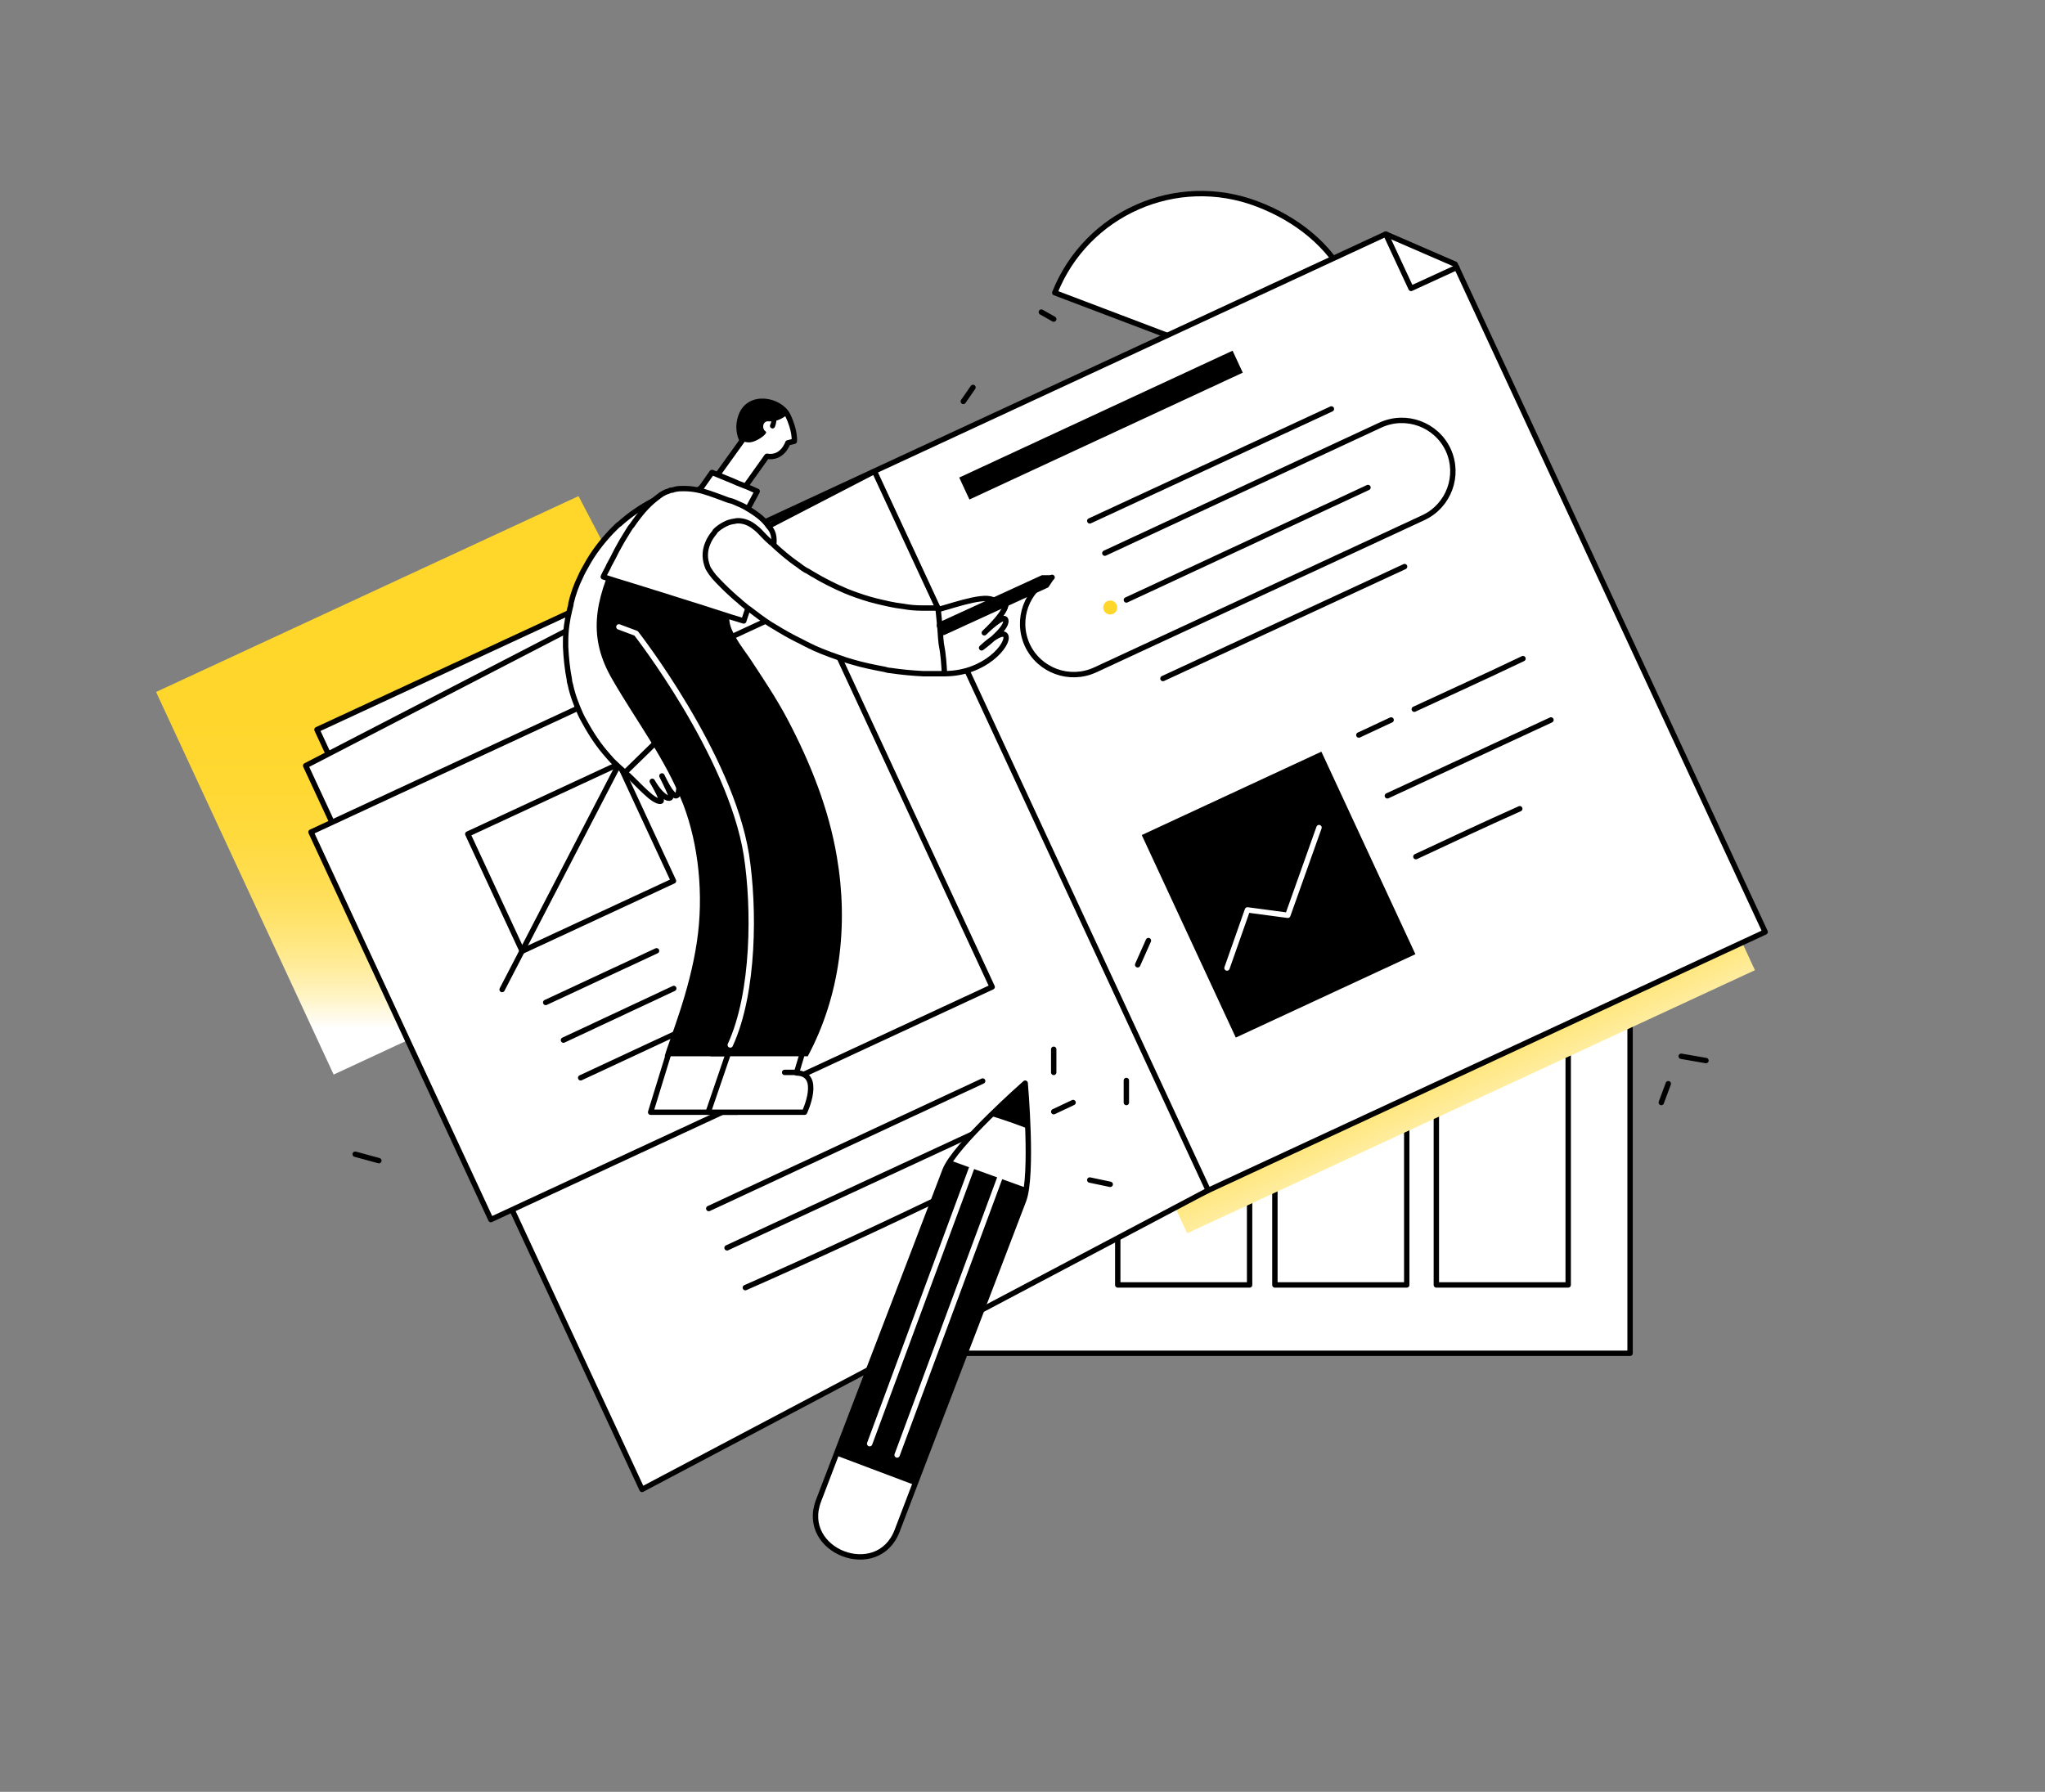 <?xml version="1.0" encoding="utf-8"?>
<!-- Generator: Adobe Illustrator 21.0.2, SVG Export Plug-In . SVG Version: 6.00 Build 0)  -->
<svg version="1.1" id="Слой_1" xmlns="http://www.w3.org/2000/svg" xmlns:xlink="http://www.w3.org/1999/xlink" x="0px" y="0px"
	 viewBox="0 0 380 333" style="enable-background:new 0 0 380 333;" xml:space="preserve">
<rect x="0" y="0" width="380" height="333" fill="#808080" stroke="none"/>
<style type="text/css">
	.st0{fill:#FFFFFF;stroke:#000000;stroke-linecap:round;stroke-linejoin:round;stroke-miterlimit:10;}
	.st1{fill:url(#SVGID_1_);}
	.st2{fill:url(#SVGID_2_);}
	.st3{fill:none;stroke:#000000;stroke-linecap:round;stroke-linejoin:round;stroke-miterlimit:10;}
	.st4{fill:none;stroke:#FFFFFF;stroke-linecap:round;stroke-linejoin:round;stroke-miterlimit:10;}
	.st5{fill:url(#SVGID_3_);}
</style>
<g id="Objects_14_">
	<path class="st0" d="M250.8,75.2c6.5-17.7-2.2-31.6-17.2-37.3c-15-5.7-31.7,1.7-37.6,16.5L250.8,75.2z"/>
	<linearGradient id="SVGID_1_" gradientUnits="userSpaceOnUse" x1="86.398" y1="94.618" x2="86.398" y2="191.137">
		<stop  offset="5.405406e-03" style="stop-color:#FFD629"/>
		<stop  offset="0.389" style="stop-color:#FFD62B"/>
		<stop  offset="0.528" style="stop-color:#FFD832"/>
		<stop  offset="0.626" style="stop-color:#FFDA3D"/>
		<stop  offset="0.706" style="stop-color:#FFDD4E"/>
		<stop  offset="0.774" style="stop-color:#FFE164"/>
		<stop  offset="0.835" style="stop-color:#FFE780"/>
		<stop  offset="0.889" style="stop-color:#FFEDA0"/>
		<stop  offset="0.94" style="stop-color:#FFF4C6"/>
		<stop  offset="0.984" style="stop-color:#FFFCEF"/>
		<stop  offset="1" style="stop-color:#FFFFFF"/>
	</linearGradient>
	<polygon class="st1" points="143.8,161.7 62,199.7 29,128.6 107.5,92.2 	"/>
</g>
<g id="Scale_1_">
	<rect x="177.2" y="179.9" class="st0" width="125.7" height="71.6"/>
	<rect x="266.9" y="185.1" class="st0" width="24.5" height="53.7"/>
	<rect x="236.9" y="185.1" class="st0" width="24.5" height="53.7"/>
	<rect x="207.7" y="185.1" class="st0" width="24.5" height="53.7"/>
</g>
<g id="Newspaper">
	<linearGradient id="SVGID_2_" gradientUnits="userSpaceOnUse" x1="236.901" y1="126.255" x2="277.901" y2="214.755">
		<stop  offset="5.405406e-03" style="stop-color:#FFD629"/>
		<stop  offset="0.389" style="stop-color:#FFD62B"/>
		<stop  offset="0.528" style="stop-color:#FFD832"/>
		<stop  offset="0.626" style="stop-color:#FFDA3D"/>
		<stop  offset="0.706" style="stop-color:#FFDD4E"/>
		<stop  offset="0.774" style="stop-color:#FFE164"/>
		<stop  offset="0.835" style="stop-color:#FFE780"/>
		<stop  offset="0.889" style="stop-color:#FFEDA0"/>
		<stop  offset="0.94" style="stop-color:#FFF4C6"/>
		<stop  offset="0.984" style="stop-color:#FFFCEF"/>
		<stop  offset="1" style="stop-color:#FFFFFF"/>
	</linearGradient>
	<polygon class="st2" points="326.1,180.3 220.6,229.2 158.6,95.6 259.7,48.7 268.5,56.2 	"/>
	<polygon class="st0" points="328,173.2 120.9,269.3 58.9,135.6 257.5,43.5 270.4,49.1 	"/>
	<polygon class="st0" points="224.5,221.2 162.5,87.6 56.8,142.3 119.3,276.8 	"/>
	<line class="st3" x1="202.5" y1="96.8" x2="247.4" y2="76"/>
	<line class="st3" x1="209.3" y1="111.5" x2="254.2" y2="90.6"/>
	<line class="st3" x1="216.1" y1="126.1" x2="261" y2="105.3"/>
	<path class="st3" d="M262.8,131.8c6.7-3.1,13.5-6.2,20.2-9.4"/>
	<path class="st3" d="M252.5,136.6c2-0.9,4-1.9,6-2.8"/>
	<line class="st3" x1="257.8" y1="147.9" x2="288.2" y2="133.8"/>
	<path class="st3" d="M263.1,159.2c6.4-3,12.8-6,19.3-8.9"/>
	<rect x="219.2" y="145.6" transform="matrix(0.907 -0.421 0.421 0.907 -47.952 115.41)" width="36.8" height="41.5"/>
	<rect x="176.6" y="76.8" transform="matrix(0.907 -0.421 0.421 0.907 -14.265 93.442)" width="56" height="4.5"/>
	<polyline class="st4" points="228,179.9 231.8,169.1 239.3,170.1 245.1,153.8 	"/>
	
		<rect x="69.7" y="129.4" transform="matrix(0.907 -0.421 0.421 0.907 -59.908 66.614)" class="st0" width="102.7" height="79.4"/>
	<rect x="90.5" y="147.4" transform="matrix(0.907 -0.421 0.421 0.907 -57.213 59.409)" class="st3" width="31" height="24"/>
	<line class="st3" x1="118.7" y1="134.9" x2="93.3" y2="183.9"/>
	<line class="st3" x1="101.4" y1="186.3" x2="122" y2="176.7"/>
	<line class="st3" x1="104.7" y1="193.3" x2="125.2" y2="183.7"/>
	<line class="st3" x1="107.9" y1="200.3" x2="128.5" y2="190.7"/>
	<path class="st3" d="M205.3,102.8l51.2-23.8c4.8-2.2,10.4-0.1,12.6,4.6l0,0c2.2,4.8,0.1,10.4-4.6,12.6l-61,28.3
		c-4.8,2.2-10.4,0.1-12.6-4.6l0,0c-2.2-4.8-0.1-10.4,4.6-12.6"/>
	<line class="st3" x1="131.7" y1="224.6" x2="182.6" y2="200.9"/>
	<line class="st3" x1="135.1" y1="231.9" x2="186" y2="208.3"/>
	<path class="st3" d="M181.5,219.3c2.6-1.2,5.3-2.4,7.9-3.7"/>
	<path class="st3" d="M138.5,239.3c12.5-5.5,26.1-11.8,38.7-17.9"/>
	<polyline class="st3" points="257.5,43.5 262.2,53.6 270.7,49.7 	"/>
	<linearGradient id="SVGID_3_" gradientUnits="userSpaceOnUse" x1="206.296" y1="105.285" x2="206.296" y2="125.954">
		<stop  offset="5.405406e-03" style="stop-color:#FFD629"/>
		<stop  offset="0.389" style="stop-color:#FFD62B"/>
		<stop  offset="0.528" style="stop-color:#FFD832"/>
		<stop  offset="0.626" style="stop-color:#FFDA3D"/>
		<stop  offset="0.706" style="stop-color:#FFDD4E"/>
		<stop  offset="0.774" style="stop-color:#FFE164"/>
		<stop  offset="0.835" style="stop-color:#FFE780"/>
		<stop  offset="0.889" style="stop-color:#FFEDA0"/>
		<stop  offset="0.94" style="stop-color:#FFF4C6"/>
		<stop  offset="0.984" style="stop-color:#FFFCEF"/>
		<stop  offset="1" style="stop-color:#FFFFFF"/>
	</linearGradient>
	<circle class="st5" cx="206.3" cy="112.9" r="1.3"/>
	<path class="st0" d="M181.2,115.6c1.8-2,4.8-5.1,5.6-3.7s-3.9,5.7-3.9,5.7"/>
</g>
<g id="Man_27_">
	<g id="Hand_2_11_">
		<path class="st0" d="M133.3,97.6c0,0.3-0.1,0.7-0.2,1c0,0,0,0.1-0.1,0.2c-0.2,0.8-0.7,1.5-1.3,2.1v0c-0.5,0.4-1,0.8-1.7,1.1
			c-0.1,0.1-0.2,0.1-0.3,0.1c-0.2,0.1-0.4,0.2-0.7,0.3c-1.6,0.6-3,1.4-4.3,2.4c-0.4,0.3-0.9,0.6-1.3,1c-0.2,0.1-0.4,0.3-0.5,0.5
			c-0.4,0.3-0.7,0.7-1,1c-0.7,0.8-1.4,1.5-1.9,2.4c-0.5,0.7-0.9,1.5-1.3,2.2c-0.2,0.3-0.3,0.7-0.5,1c-0.8,1.9-1.3,4-1.4,6.1
			c0,0.3,0,0.7,0,1c0,2,0.3,4.1,1,6.1c0.1,0.3,0.3,0.7,0.4,1c0.8,2,2.1,3.9,3.7,5.6c0.5,0.5,1,1,1.6,1.5c0,0,0,0,0,0
			c0.9,0.8,1.7,3.3,2.2,6.1c0.1,0.3,0.1,0.7,0.2,1c0.4,2.6,0.4,5.1,0.1,6.2c-0.2,0.6-0.6,0.5-1.1-0.1c-0.6-0.6-1.2-1.8-1.9-3.2
			c0.3,0.6,1.1,2.2,1.5,3.2c0.2,0.5,0.2,0.8,0,0.9c-0.4,0.2-1.1-0.3-1.7-0.9c-0.7-0.7-1.3-1.7-1.6-2.2c0.3,0.5,0.8,1.4,1.2,2.2
			c0.2,0.4,0.3,0.7,0.4,1c0.1,0.3,0.1,0.5,0,0.5c-0.3,0.1-0.8-0.1-1.4-0.5c-0.3-0.2-0.7-0.5-1-0.8c-1.5-1.3-3.1-3.1-4-3.8
			c-0.9-0.8-1.8-1.6-2.6-2.4c-0.3-0.3-0.5-0.6-0.8-0.9c-1.7-1.9-3.1-4-4.3-6.2c-0.2-0.3-0.3-0.6-0.5-0.9c0-0.1-0.1-0.1-0.1-0.2l0,0
			c-0.1-0.1-0.1-0.3-0.2-0.4c-0.8-1.8-1.5-3.6-1.9-5.5c-0.1-0.3-0.2-0.7-0.2-1c-0.4-2-0.6-4.1-0.7-6.1c0-0.3,0-0.7,0-1
			c0-2.1,0.3-4.1,0.8-6.1c0.1-0.3,0.2-0.7,0.2-1c0.4-1.7,1-3.4,1.8-5c0.3-0.7,0.7-1.4,1.1-2.1c1.2-2.2,2.8-4.3,4.6-6.2
			c0.3-0.3,0.6-0.6,0.9-0.9c0.2-0.2,0.4-0.4,0.6-0.5c0.3-0.3,0.6-0.5,0.8-0.7c1.8-1.5,3.9-2.9,6.2-4c0.3-0.1,0.6-0.3,0.8-0.4
			c0.4-0.2,0.8-0.4,1.3-0.5c0,0,0,0,0,0c0,0,0,0,0.1,0c0.2-0.1,0.3-0.1,0.5-0.2c0.1-0.1,0.3-0.1,0.4-0.2c0.2,0,0.3-0.1,0.4-0.1h0
			c0.1,0,0.3-0.1,0.4-0.1c0.5-0.1,0.9-0.2,1.4-0.1h0.1c1.1,0,2,0.4,2.9,0.9C132.3,92.8,133.5,95.3,133.3,97.6z"/>
		<line class="st0" x1="116.2" y1="143.5" x2="124.4" y2="135.5"/>
	</g>
	<g id="Legs_27_">
		<path class="st0" d="M124.5,195l-3.6,11.7H137c0,0,3.1-7.2-1.3-7.3l1.4-4.4H124.5z"/>
		<path d="M123.5,196.3h15.7c6.2-11.3,7.9-24.7,5.7-37.7c-1.5-8.9-4.9-17.4-9.1-25.4c-2.1-4-4.6-7.7-7.1-11.5c-1-1.5-5-6.4-3.4-8.3
			c6.3-7.3-6.4-19.3-10.6-10.6c-4.4,9.2-5.4,15.8-0.9,23.5c4.5,7.8,9.9,14.8,13.2,23.3c2.8,7.4,3.8,16.7,2.5,25.4
			C128.1,184.5,124.4,193.1,123.5,196.3z"/>
		<path class="st0" d="M135.6,195l-4,11.7h17.9c0,0,3.4-7.2-1.5-7.3l1.2-4L135.6,195z"/>
		<path d="M137.6,150.3c5.7,15.2,6,33.5-5.6,46h18.1c6-11.2,7.6-24.3,5.4-37.1c-1.5-8.9-4.9-17.4-9.1-25.4c-2.1-4-4.6-7.7-7.1-11.5
			c-1-1.5-5-6.4-3.4-8.3c6.3-7.3-4.3-17.9-10.6-10.6c-6.1,7.1-5.4,15.8-0.9,23.5C129,134.8,134.4,141.8,137.6,150.3z"/>
		<path class="st4" d="M115,116.5l3.2,1.2c0,0,17.5,22.4,20.5,41.2c1.5,9.7,1.5,25.5-3,35.3"/>
		<line class="st0" x1="148" y1="199.3" x2="145.8" y2="199.3"/>
	</g>
	<g id="Head_28_">
		<path class="st0" d="M142.5,84.8l-6.2,8.7c-1.6-0.9-3.2-1.9-4.8-2.7l6.4-8.9c-0.5-1.1-0.9-2.7-0.2-4.6c1.5-4.2,7.3-3,8.7-0.1
			c1.4,2.9,1.2,4.8,1.2,4.8l-1.2,0.3C146.4,82.2,145.5,85.3,142.5,84.8z"/>
		<path d="M141.9,74.2c1.7,0.2,3.3,1.1,4.5,2.8c-1.4,1.1-2.5,1.4-3.6,1.3c-1.1-0.1-1.3,1.4-0.5,1.9c0.4,0.3-1.1,1.5-2.4,1.9
			c-1,0.3-1.8-0.1-1.9-0.1c-0.6-1.2-1-2.7-0.3-4.7c0.1-0.3,0.7-1.4,0.8-1.8C139.7,74.7,140.6,74.3,141.9,74.2z"/>
		<path d="M143.4,77.6c0,0.5-0.1,1-0.3,1.4c-0.2,0.6,0.7,0.9,0.9,0.3c0.2-0.5,0.3-1.1,0.3-1.7C144.4,77.1,143.4,77,143.4,77.6z"/>
	</g>
	<g id="Body_28_">
		<polygon class="st0" points="140.7,91.3 140.6,91.5 139.1,94.3 138.9,94.6 129.6,91.2 130.4,90.5 132.3,87.8 136.2,89.4 
			137.1,89.8 138.9,90.5 		"/>
		<path class="st0" d="M143.8,101c-0.1,0.8-0.3,1.6-0.6,2.3c-0.2,0.5-0.4,0.9-0.6,1.4c-0.2,0.3-0.3,0.7-0.5,1c0,0,0,0.1-0.1,0.1
			c-1,2.1-1.9,4.3-2.5,6c-0.1,0.4-0.3,0.7-0.4,1c0,0.1,0,0.1-0.1,0.2c-0.5,1.5-0.8,2.4-0.8,2.4l-1.3-0.4l-1-0.3l-5.9-1.9l-3.2-1
			l-4.1-1.3l-1-0.3l-1.9-0.6l-4.2-1.3l-1-0.3l-2.5-0.8c0.2-0.5,0.5-1,0.7-1.4c0.2-0.3,0.3-0.7,0.5-1c0.5-0.9,0.9-1.7,1.3-2.5
			c0.3-0.6,0.7-1.2,1-1.8c0.4-0.6,0.7-1.2,1.1-1.8c0.2-0.3,0.4-0.7,0.7-1c1.5-2.2,2.9-3.8,4.3-4.9c0.3-0.2,0.6-0.5,0.9-0.7
			c0.4-0.3,0.8-0.5,1.2-0.7c0,0,0,0,0,0c0,0,0,0,0.1,0c0.2-0.1,0.3-0.1,0.5-0.2c0.1-0.1,0.3-0.1,0.4-0.1c0.2,0,0.3-0.1,0.4-0.1h0
			c0.1,0,0.3-0.1,0.4-0.1c0.5-0.1,0.9-0.1,1.4-0.1h0.1c1.6,0,3.1,0.3,4.8,0.9c0.3,0.1,2,0.7,2.5,0.9c0.5,0.2,1,0.4,1.5,0.5
			c0.4,0.1,0.7,0.3,1,0.4c0.7,0.3,1.4,0.6,2,1c1.9,1.1,3.2,2.2,3.9,3.3C143.7,98.7,143.9,99.8,143.8,101z"/>
	</g>
	<g id="Hand_16_">
		<path class="st0" d="M174.6,113.2c3-0.8,9.6-3.2,10.4-1.2c0.8,2-6.4,1.6-5.1,2.6c1.3,1,6.1-4.1,6.9-2.7s-3.9,5.7-3.9,5.7
			s3.8-3.8,4-2.3c0.3,1.6-4.5,5.1-4.5,5.1s3.9-3.7,4.5-2.2s-3.8,7-11.4,7"/>
		<path class="st0" d="M175.5,125.2c-1,0-2,0-3,0c-0.3,0-0.7,0-1,0c-2-0.1-4.1-0.3-6.1-0.6c-0.3,0-0.7-0.1-1-0.2
			c-2.1-0.4-4.1-0.8-6.1-1.4c-0.3-0.1-0.7-0.2-1-0.3c-2.1-0.7-4.1-1.4-6.1-2.3c-0.3-0.2-0.7-0.3-1-0.5c-0.7-0.3-1.3-0.7-2-1
			c-1.4-0.7-2.8-1.5-4.1-2.3c-0.3-0.2-0.7-0.4-1-0.6c-1.4-0.9-2.7-1.9-4-2.9c-0.1-0.1-0.2-0.1-0.3-0.2c-0.4-0.3-0.8-0.7-1.2-1
			c-0.2-0.2-0.4-0.4-0.7-0.6c-0.3-0.3-0.7-0.6-1-0.9c-1.1-1-2.2-2.1-3.2-3.2c-0.4-0.5-0.7-0.9-1-1.4c-0.2-0.3-0.3-0.7-0.4-1
			c-0.4-1.3-0.3-2.6,0.2-3.8v0c0.3-0.8,0.8-1.5,1.3-2.1c0-0.1,0.1-0.1,0.1-0.2c0.4-0.4,0.8-0.7,1.3-1c0.5-0.3,1.1-0.6,1.6-0.7
			c0.3-0.1,0.7-0.1,1-0.2c1-0.1,2.1,0.2,3.1,0.9c0.4,0.3,0.8,0.6,1.2,1c0.6,0.6,1.2,1.3,1.8,1.8c0.2,0.2,0.4,0.4,0.6,0.5
			c0.1,0.1,0.3,0.3,0.4,0.4c1.3,1.2,2.6,2.3,4,3.3c0.5,0.3,0.9,0.7,1.4,1c0.2,0.1,0.4,0.3,0.7,0.4c0.3,0.2,0.7,0.4,1,0.6
			c2,1.2,4,2.2,6.1,3.1c0.3,0.1,0.7,0.3,1,0.4c1.6,0.6,3.1,1.1,4.7,1.5c1.7,0.4,3.3,0.8,5.1,1c1.1,0.2,2.2,0.3,3.4,0.3
			c0.3,0,0.7,0,1,0c0.7,0,1.4,0,2,0c0.2,1.9,0.4,3.8,0.5,5.6c0,0.3,0.1,0.7,0.1,1C175.3,121.6,175.4,123.4,175.5,125.2z"/>
		<path d="M193.9,106.9l1.3,0c0.5,0,0.7,0.6,0.5,0.9l-0.8,1.2c-0.1,0.1-0.1,0.2-0.2,0.2l-19.2,8.8c-0.3,0.1-0.7,0-0.8-0.3l-0.6-1.2
			c-0.1-0.3,0-0.7,0.3-0.8l19.2-8.8C193.7,106.9,193.8,106.9,193.9,106.9z"/>
	</g>
</g>
<g id="Pencil">
	<line class="st4" x1="157.2" y1="266.8" x2="171.1" y2="272"/>
	<path class="st0" d="M166.7,284.5c7.8-20.5,15.7-40.9,23.5-61.4c1.8-4.7,0.3-21.8,0.3-21.8s-13.1,11.5-14.9,16.2
		c-7.8,20.5-15.7,40.9-23.5,61.4C148.5,288.3,163.1,293.9,166.7,284.5z"/>
	<path d="M190.8,220.8c-0.1,0.9-0.3,1.7-0.5,2.3c-6.8,17.6-13.5,35.3-20.3,52.9l-14.6-5.5c6.8-17.7,13.6-35.3,20.3-53
		c0.2-0.5,0.5-1.1,1-1.8L190.8,220.8z"/>
	<path d="M191.1,209.8c-0.2-4.6-0.5-8.4-0.5-8.4s-3,2.7-6.4,6C186.5,208.1,188.8,208.9,191.1,209.8z"/>
	<line class="st4" x1="181.5" y1="214.5" x2="161.6" y2="268.3"/>
	<line class="st4" x1="186.6" y1="216.7" x2="166.7" y2="270.4"/>
</g>
<g id="Noise_22_">
	<line class="st3" x1="193.5" y1="58" x2="195.8" y2="59.3"/>
	<line class="st3" x1="180.8" y1="72" x2="179" y2="74.6"/>
	<line class="st3" x1="66" y1="214.5" x2="70.4" y2="215.7"/>
	<line class="st3" x1="199.4" y1="204.9" x2="195.8" y2="206.6"/>
	<line class="st3" x1="195.8" y1="195" x2="195.8" y2="199.3"/>
	<line class="st3" x1="202.5" y1="219.3" x2="206.3" y2="220.1"/>
	<line class="st3" x1="209.3" y1="200.8" x2="209.3" y2="204.9"/>
	<line class="st3" x1="213.4" y1="174.8" x2="211.4" y2="179.3"/>
	<line class="st3" x1="312.4" y1="196.3" x2="317" y2="197.1"/>
	<line class="st3" x1="310" y1="201.4" x2="308.7" y2="204.9"/>
</g>
</svg>
